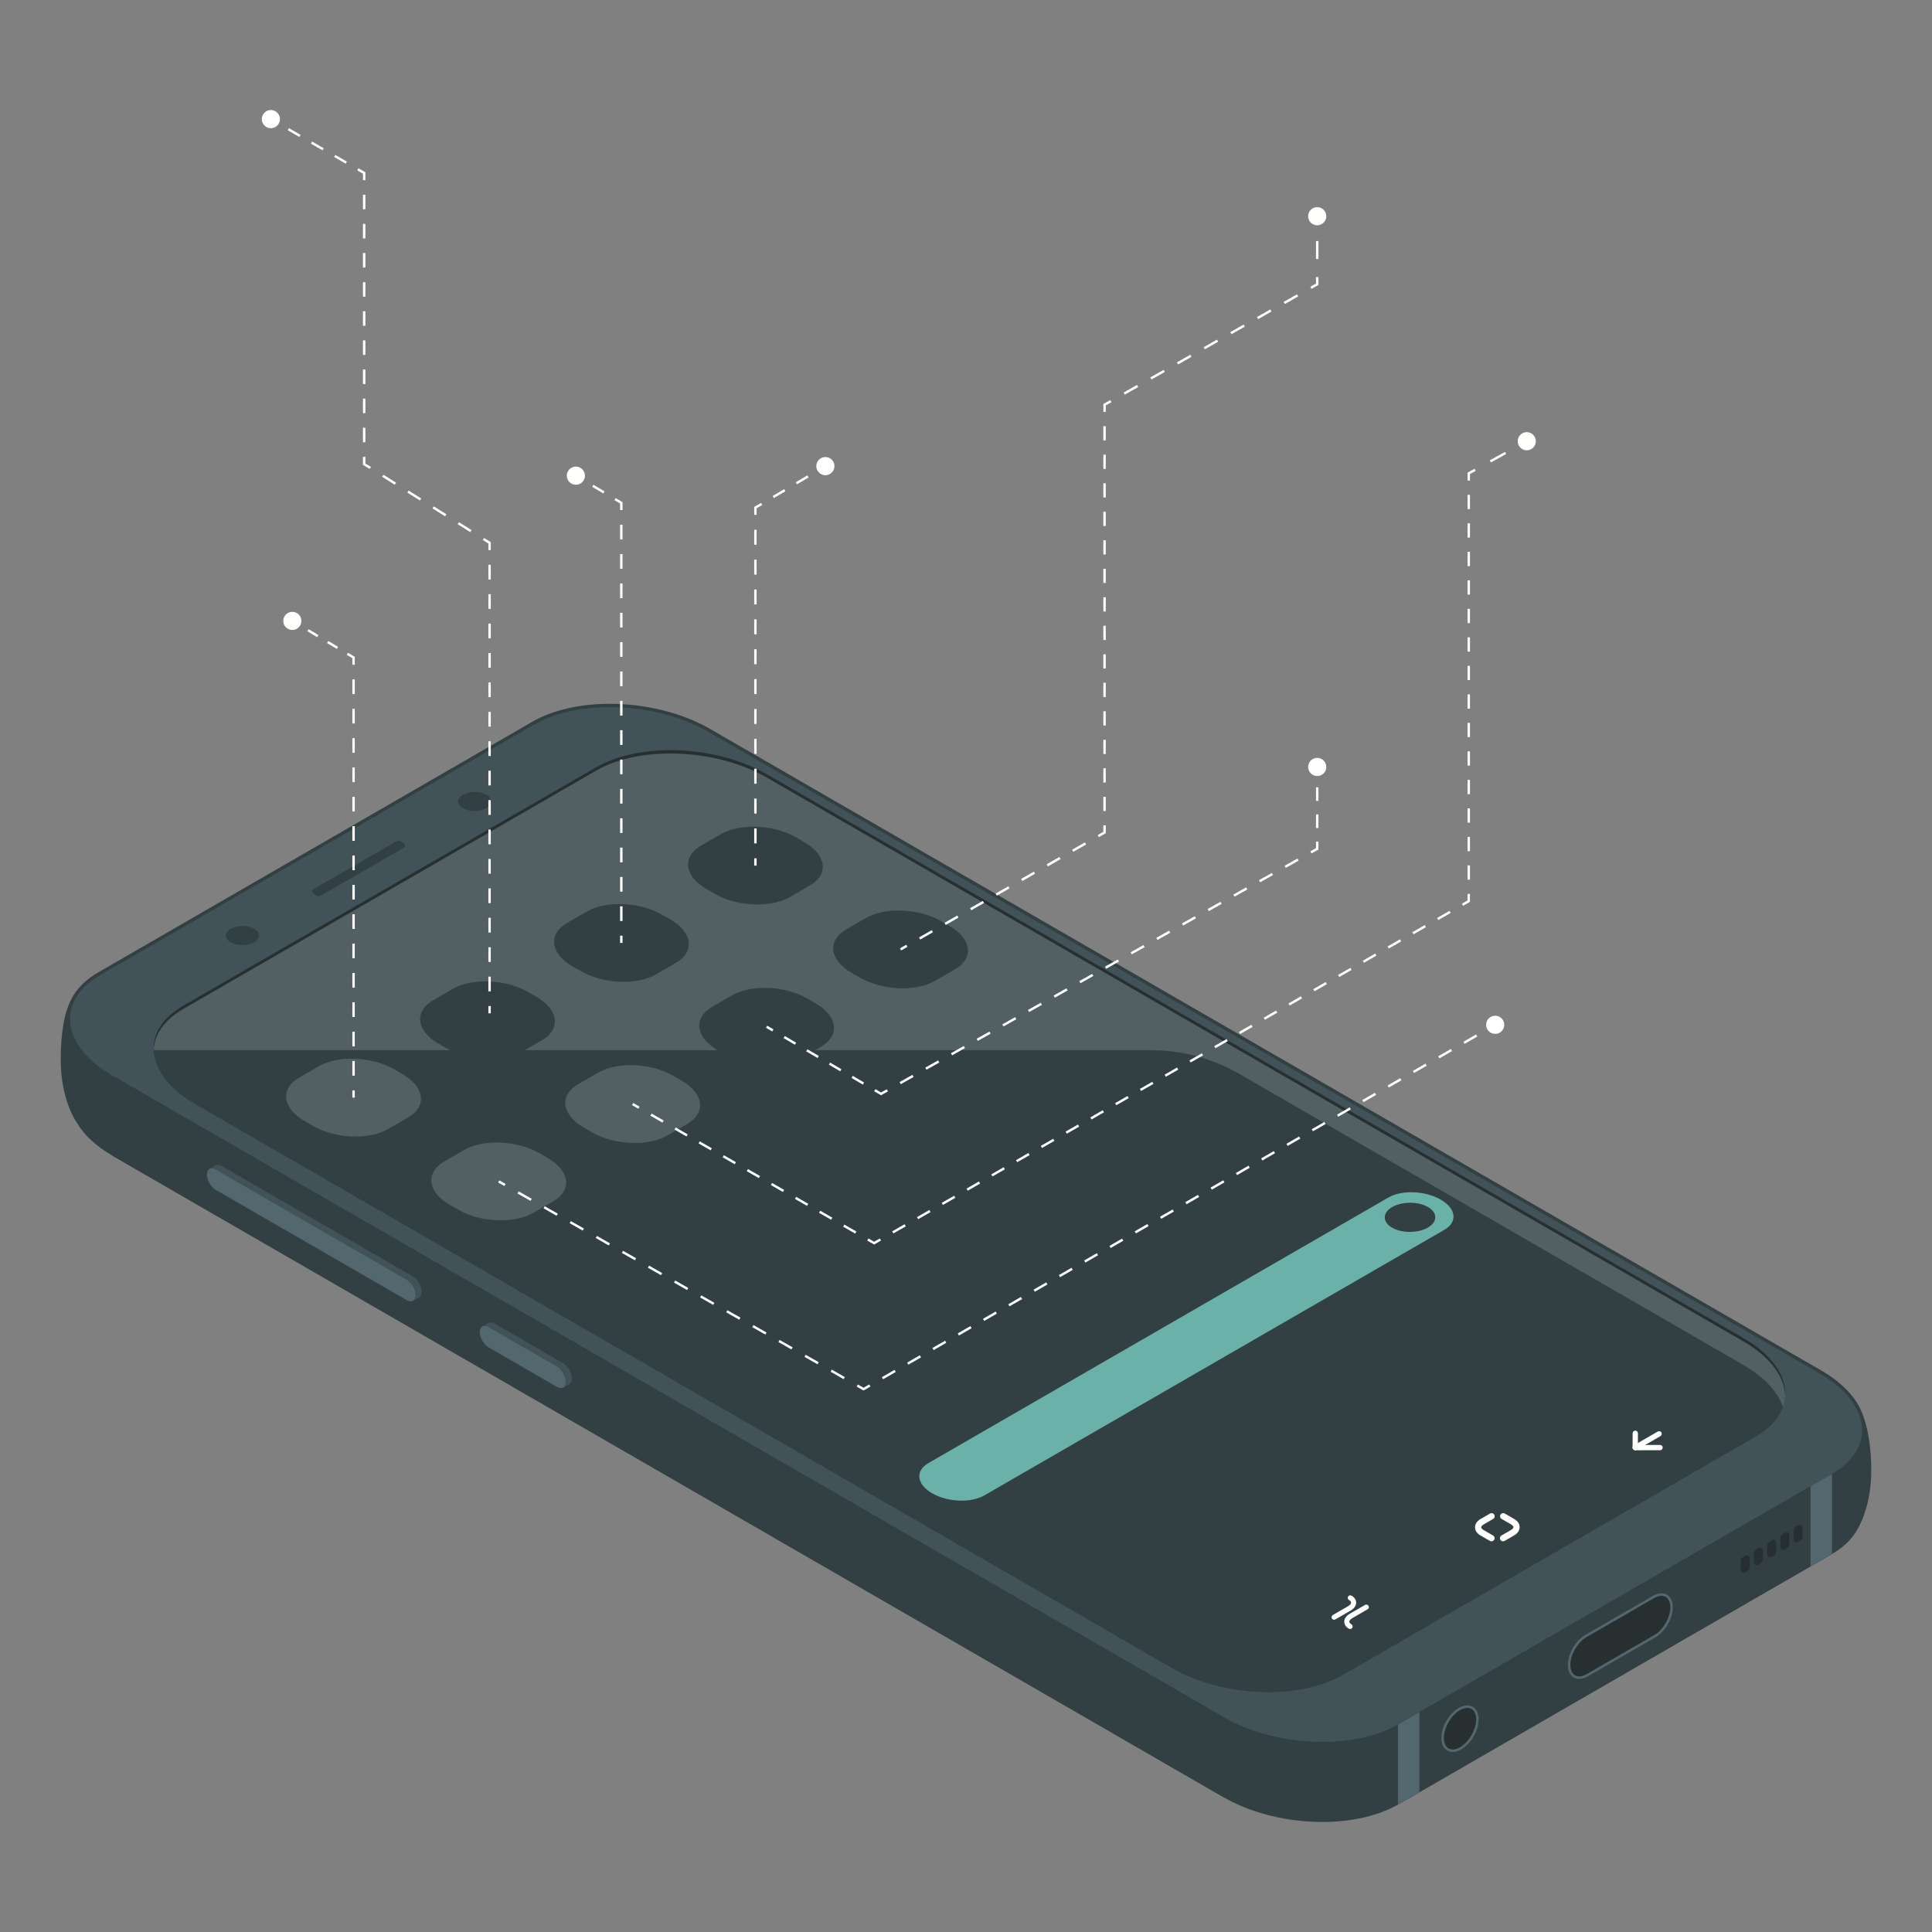 <?xml version="1.0" encoding="UTF-8"?>
<!DOCTYPE svg PUBLIC "-//W3C//DTD SVG 1.1//EN" "http://www.w3.org/Graphics/SVG/1.1/DTD/svg11.dtd">
<svg version="1.1" xmlns="http://www.w3.org/2000/svg" xmlns:xlink="http://www.w3.org/1999/xlink" x="0" y="0" width="400" height="400" viewBox="0, 0, 400, 400">
  <rect x="0" y="0" width="400" height="400" fill="#808080" stroke="none"/>
  <defs>
    <clipPath id="Clip_1">
      <path d="M361.736,277.494 L361.735,277.493 C361.735,277.494 361.735,277.494 361.736,277.494 M361.697,277.47 C361.696,277.469 361.696,277.469 361.696,277.469 C361.696,277.469 361.696,277.469 361.697,277.47 M361.619,277.422 C361.617,277.421 361.615,277.42 361.614,277.418 C361.616,277.42 361.617,277.421 361.619,277.422 M361.581,277.399 C361.579,277.397 361.577,277.396 361.575,277.395 C361.577,277.396 361.579,277.398 361.581,277.399 M361.538,277.372 C361.537,277.372 361.535,277.371 361.534,277.37 C361.535,277.371 361.537,277.372 361.538,277.372 M361.502,277.35 C361.499,277.348 361.495,277.346 361.492,277.344 C361.495,277.346 361.498,277.348 361.502,277.35 M361.463,277.327 C361.461,277.326 361.457,277.323 361.455,277.322 C361.458,277.324 361.46,277.325 361.463,277.327 M361.419,277.301 C361.416,277.298 361.413,277.297 361.409,277.295 C361.413,277.297 361.416,277.299 361.419,277.301 M361.383,277.279 C361.379,277.276 361.375,277.274 361.371,277.271 C361.375,277.274 361.379,277.276 361.383,277.279 M361.343,277.255 C361.34,277.253 361.337,277.251 361.334,277.25 C361.337,277.252 361.34,277.253 361.343,277.255 M361.299,277.229 C361.295,277.226 361.292,277.224 361.288,277.222 C361.291,277.224 361.295,277.227 361.299,277.229 M361.263,277.207 C361.258,277.204 361.253,277.202 361.249,277.199 C361.254,277.202 361.258,277.204 361.263,277.207 M361.223,277.183 C361.219,277.181 361.216,277.18 361.212,277.177 C361.216,277.179 361.219,277.181 361.223,277.183 M361.178,277.157 C361.173,277.154 361.169,277.152 361.165,277.149 C361.169,277.152 361.174,277.154 361.178,277.157 M361.141,277.135 C361.136,277.133 361.132,277.13 361.127,277.127 C361.132,277.13 361.136,277.133 361.141,277.135 M361.099,277.111 C361.096,277.109 361.093,277.107 361.089,277.105 C361.093,277.107 361.096,277.109 361.099,277.111 M361.055,277.085 C361.051,277.083 361.047,277.081 361.044,277.078 C361.047,277.081 361.051,277.083 361.055,277.085 M361.016,277.063 C361.013,277.06 361.01,277.059 361.006,277.056 C361.009,277.058 361.013,277.061 361.016,277.063 M34.983,210.361 C34.983,210.361 34.984,210.36 34.985,210.359 C34.984,210.36 34.984,210.361 34.983,210.361 M35.001,210.344 C35.002,210.344 35.002,210.343 35.003,210.343 C35.002,210.343 35.002,210.344 35.001,210.344 M35.019,210.328 C35.02,210.327 35.02,210.326 35.021,210.326 C35.02,210.326 35.02,210.327 35.019,210.328 M35.037,210.311 C35.038,210.31 35.038,210.31 35.039,210.309 C35.038,210.31 35.038,210.31 35.037,210.311 M35.056,210.294 C35.056,210.293 35.056,210.293 35.057,210.293 L35.056,210.294 M35.238,210.129 C35.238,210.128 35.239,210.127 35.24,210.127 C35.239,210.127 35.238,210.128 35.238,210.129 M35.255,210.113 C35.257,210.112 35.258,210.111 35.259,210.11 C35.258,210.111 35.257,210.112 35.255,210.113 M35.273,210.097 C35.275,210.096 35.277,210.094 35.279,210.093 C35.277,210.094 35.275,210.096 35.273,210.097 M35.293,210.08 C35.294,210.079 35.296,210.077 35.298,210.076 C35.296,210.077 35.294,210.079 35.293,210.08 M35.311,210.064 C35.313,210.062 35.315,210.06 35.317,210.058 C35.315,210.06 35.313,210.062 35.311,210.064 M35.33,210.047 C35.332,210.045 35.335,210.043 35.337,210.042 C35.335,210.043 35.332,210.045 35.33,210.047 M35.349,210.031 C35.352,210.029 35.354,210.027 35.356,210.025 C35.354,210.027 35.352,210.029 35.349,210.031 M35.369,210.013 C35.371,210.012 35.373,210.01 35.375,210.008 C35.374,210.01 35.371,210.012 35.369,210.013 M35.388,209.997 C35.391,209.995 35.392,209.993 35.395,209.991 C35.393,209.993 35.39,209.995 35.388,209.997 M35.408,209.98 C35.41,209.979 35.411,209.977 35.413,209.976 C35.411,209.977 35.41,209.978 35.408,209.98 M35.428,209.963 C35.428,209.962 35.429,209.962 35.43,209.961 C35.429,209.962 35.428,209.962 35.428,209.963 M35.482,209.917 C35.483,209.916 35.484,209.915 35.486,209.914 C35.484,209.915 35.483,209.916 35.482,209.917 M35.498,209.903 C35.501,209.901 35.503,209.899 35.505,209.897 C35.503,209.899 35.501,209.901 35.498,209.903 M35.518,209.887 C35.52,209.884 35.523,209.882 35.525,209.88 C35.523,209.882 35.52,209.884 35.518,209.887 M35.536,209.871 C35.539,209.868 35.543,209.865 35.546,209.863 C35.543,209.865 35.539,209.868 35.536,209.871 M35.555,209.855 C35.559,209.852 35.562,209.849 35.566,209.846 C35.562,209.849 35.559,209.852 35.555,209.855 M35.576,209.838 C35.579,209.835 35.583,209.832 35.586,209.829 C35.583,209.832 35.58,209.835 35.576,209.838 M35.596,209.821 C35.6,209.818 35.603,209.815 35.606,209.812 C35.603,209.815 35.599,209.818 35.596,209.821 M35.616,209.805 C35.62,209.801 35.624,209.798 35.628,209.795 C35.623,209.798 35.62,209.801 35.616,209.805 M35.636,209.788 C35.64,209.785 35.644,209.781 35.648,209.778 C35.644,209.782 35.64,209.785 35.636,209.788 M35.657,209.771 C35.661,209.768 35.664,209.765 35.668,209.762 C35.665,209.764 35.66,209.768 35.657,209.771 M35.677,209.754 C35.681,209.751 35.685,209.748 35.688,209.745 C35.684,209.748 35.681,209.751 35.677,209.754 M35.698,209.737 C35.702,209.734 35.706,209.731 35.71,209.727 C35.706,209.731 35.701,209.734 35.698,209.737 M35.718,209.721 C35.722,209.718 35.725,209.715 35.729,209.712 C35.725,209.715 35.722,209.718 35.718,209.721 M35.739,209.704 C35.742,209.702 35.745,209.699 35.747,209.697 C35.745,209.699 35.742,209.702 35.739,209.704 M35.789,209.663 C35.793,209.66 35.797,209.657 35.801,209.654 C35.797,209.657 35.793,209.661 35.789,209.663 M35.808,209.648 C35.813,209.645 35.817,209.641 35.821,209.638 C35.817,209.641 35.813,209.645 35.808,209.648 M35.831,209.63 C35.835,209.627 35.838,209.624 35.842,209.621 C35.838,209.624 35.835,209.627 35.831,209.63 M35.852,209.614 C35.856,209.61 35.86,209.607 35.864,209.604 C35.859,209.607 35.856,209.61 35.852,209.614 M35.872,209.598 C35.876,209.594 35.881,209.591 35.885,209.587 C35.88,209.591 35.876,209.594 35.872,209.598 M35.892,209.581 C35.897,209.578 35.901,209.574 35.906,209.571 C35.901,209.574 35.897,209.578 35.892,209.581 M35.915,209.564 C35.919,209.561 35.923,209.558 35.927,209.554 C35.923,209.558 35.919,209.561 35.915,209.564 M35.935,209.548 C35.94,209.544 35.944,209.541 35.949,209.537 C35.944,209.541 35.94,209.544 35.935,209.548 M35.956,209.531 C35.961,209.527 35.966,209.524 35.971,209.52 C35.966,209.524 35.961,209.527 35.956,209.531 M35.977,209.515 C35.982,209.511 35.987,209.507 35.992,209.503 C35.987,209.508 35.982,209.511 35.977,209.515 M35.999,209.498 C36.004,209.494 36.009,209.49 36.014,209.487 C36.009,209.491 36.004,209.494 35.999,209.498 M36.02,209.482 C36.025,209.478 36.031,209.474 36.036,209.47 C36.031,209.474 36.025,209.478 36.02,209.482 M36.042,209.465 C36.048,209.46 36.055,209.455 36.061,209.451 C36.055,209.455 36.048,209.46 36.042,209.465 M36.063,209.449 C36.069,209.444 36.076,209.439 36.083,209.434 C36.076,209.439 36.069,209.444 36.063,209.449 M36.085,209.432 C36.1,209.421 36.114,209.41 36.129,209.399 C36.114,209.41 36.1,209.421 36.085,209.432 M36.131,209.397 C36.138,209.392 36.145,209.387 36.151,209.382 C36.144,209.387 36.138,209.392 36.131,209.397 M36.153,209.381 C36.159,209.376 36.166,209.371 36.173,209.366 C36.166,209.371 36.159,209.376 36.153,209.381 M36.178,209.362 C36.184,209.358 36.189,209.354 36.195,209.349 C36.189,209.354 36.184,209.358 36.178,209.362 M36.2,209.345 C36.206,209.341 36.211,209.337 36.216,209.333 C36.211,209.337 36.206,209.341 36.2,209.345 M36.223,209.328 C36.229,209.324 36.233,209.321 36.239,209.317 C36.234,209.321 36.228,209.324 36.223,209.328 M36.245,209.312 C36.25,209.308 36.255,209.304 36.26,209.301 C36.256,209.304 36.25,209.308 36.245,209.312 M36.268,209.295 C36.273,209.291 36.278,209.287 36.284,209.283 C36.278,209.288 36.273,209.291 36.268,209.295 M36.289,209.28 C36.295,209.275 36.3,209.271 36.307,209.267 C36.301,209.271 36.295,209.275 36.289,209.28 M36.311,209.263 C36.318,209.259 36.324,209.254 36.331,209.249 C36.324,209.254 36.318,209.258 36.311,209.263 M36.333,209.247 C36.34,209.242 36.346,209.237 36.353,209.233 C36.346,209.237 36.34,209.242 36.333,209.247 M36.356,209.231 C36.363,209.225 36.37,209.22 36.377,209.215 C36.37,209.22 36.363,209.225 36.356,209.231 M36.378,209.214 C36.416,209.187 36.454,209.159 36.493,209.132 C36.454,209.16 36.416,209.187 36.378,209.214 M36.496,209.13 C36.503,209.125 36.509,209.12 36.516,209.116 C36.509,209.12 36.502,209.125 36.496,209.13 M36.519,209.114 C36.525,209.109 36.532,209.104 36.538,209.1 C36.531,209.105 36.525,209.109 36.519,209.114 M36.544,209.096 C36.549,209.092 36.555,209.088 36.561,209.084 C36.555,209.088 36.549,209.092 36.544,209.096 M36.568,209.079 C36.573,209.076 36.578,209.072 36.583,209.068 C36.578,209.072 36.573,209.075 36.568,209.079 M36.591,209.063 C36.596,209.059 36.602,209.055 36.607,209.051 C36.602,209.055 36.596,209.059 36.591,209.063 M36.613,209.047 C36.619,209.043 36.624,209.039 36.63,209.035 C36.624,209.039 36.619,209.043 36.613,209.047 M36.636,209.031 C36.642,209.027 36.648,209.023 36.654,209.018 C36.649,209.022 36.642,209.027 36.636,209.031 M36.659,209.015 C36.665,209.011 36.672,209.006 36.678,209.002 C36.672,209.006 36.665,209.011 36.659,209.015 M36.682,208.999 C36.689,208.994 36.696,208.989 36.704,208.984 C36.697,208.989 36.689,208.995 36.682,208.999 M36.705,208.984 C36.712,208.979 36.719,208.974 36.726,208.969 C36.719,208.974 36.712,208.979 36.705,208.984 M36.729,208.967 C36.76,208.945 36.792,208.924 36.824,208.903 C36.792,208.924 36.761,208.945 36.729,208.967 M36.826,208.901 C36.833,208.896 36.841,208.891 36.848,208.886 C36.841,208.891 36.833,208.896 36.826,208.901 M36.85,208.884 C36.857,208.88 36.864,208.876 36.871,208.871 C36.864,208.875 36.857,208.88 36.85,208.884 M36.876,208.867 C36.882,208.863 36.889,208.859 36.895,208.855 C36.889,208.859 36.882,208.863 36.876,208.867 M36.899,208.852 C36.906,208.848 36.912,208.843 36.918,208.839 C36.912,208.843 36.905,208.848 36.899,208.852 M36.925,208.835 C36.93,208.831 36.936,208.827 36.942,208.823 C36.936,208.827 36.93,208.831 36.925,208.835 M36.949,208.819 C36.954,208.815 36.96,208.811 36.965,208.808 C36.96,208.811 36.954,208.815 36.949,208.819 M36.972,208.803 C36.979,208.799 36.985,208.795 36.991,208.791 C36.985,208.795 36.979,208.799 36.972,208.803 M36.996,208.788 C37.002,208.784 37.008,208.78 37.014,208.775 C37.008,208.78 37.002,208.783 36.996,208.788 M37.02,208.772 C37.026,208.768 37.032,208.764 37.038,208.76 C37.032,208.764 37.026,208.768 37.02,208.772 M37.044,208.756 C37.051,208.752 37.057,208.747 37.064,208.743 C37.057,208.748 37.051,208.751 37.044,208.756 M37.068,208.74 C37.076,208.735 37.084,208.73 37.091,208.725 C37.084,208.73 37.076,208.735 37.068,208.74 M37.092,208.725 C37.117,208.709 37.141,208.693 37.166,208.677 C37.141,208.693 37.117,208.709 37.092,208.725 M37.167,208.677 C37.175,208.671 37.183,208.666 37.191,208.661 C37.182,208.666 37.175,208.671 37.167,208.677 M37.192,208.66 C37.2,208.655 37.207,208.651 37.215,208.646 C37.208,208.65 37.199,208.656 37.192,208.66 M37.22,208.642 C37.226,208.638 37.233,208.634 37.239,208.63 C37.233,208.634 37.226,208.638 37.22,208.642 M37.246,208.626 C37.251,208.623 37.258,208.618 37.264,208.615 C37.257,208.619 37.252,208.622 37.246,208.626 M37.27,208.611 C37.276,208.607 37.283,208.603 37.289,208.599 C37.282,208.603 37.276,208.607 37.27,208.611 M37.294,208.595 C37.3,208.592 37.307,208.587 37.313,208.584 C37.307,208.588 37.3,208.591 37.294,208.595 M37.32,208.579 C37.326,208.576 37.331,208.572 37.337,208.568 C37.332,208.572 37.325,208.576 37.32,208.579 M37.345,208.564 C37.351,208.56 37.357,208.556 37.362,208.553 C37.356,208.556 37.351,208.56 37.345,208.564 M37.37,208.548 C37.376,208.544 37.382,208.541 37.388,208.537 C37.382,208.541 37.376,208.544 37.37,208.548 M37.394,208.533 C37.4,208.529 37.406,208.525 37.412,208.522 C37.406,208.526 37.4,208.529 37.394,208.533 M37.42,208.517 C37.426,208.513 37.432,208.509 37.439,208.505 C37.432,208.51 37.427,208.513 37.42,208.517 M37.444,208.502 C37.451,208.498 37.458,208.493 37.465,208.489 C37.458,208.493 37.451,208.498 37.444,208.502 M37.469,208.487 C37.503,208.466 37.536,208.446 37.57,208.425 C37.536,208.446 37.502,208.466 37.469,208.487 M37.576,208.421 C37.583,208.418 37.589,208.414 37.595,208.41 C37.589,208.414 37.583,208.417 37.576,208.421 M37.603,208.405 C37.608,208.402 37.614,208.399 37.62,208.395 C37.614,208.398 37.608,208.402 37.603,208.405 M37.63,208.389 C37.635,208.386 37.64,208.383 37.645,208.38 C37.64,208.383 37.635,208.386 37.63,208.389 M37.655,208.374 C37.66,208.371 37.665,208.368 37.671,208.365 C37.665,208.368 37.66,208.371 37.655,208.374 M37.68,208.359 C37.685,208.356 37.691,208.353 37.696,208.349 C37.691,208.353 37.686,208.356 37.68,208.359 M37.706,208.344 C37.711,208.341 37.716,208.338 37.721,208.335 C37.716,208.338 37.71,208.341 37.706,208.344 M37.732,208.328 C37.737,208.325 37.742,208.322 37.747,208.319 C37.742,208.322 37.737,208.325 37.732,208.328 M37.757,208.313 C37.762,208.31 37.767,208.308 37.772,208.305 C37.767,208.308 37.762,208.31 37.757,208.313 M37.783,208.298 C37.788,208.295 37.793,208.292 37.798,208.289 C37.793,208.292 37.788,208.295 37.783,208.298 M37.808,208.283 C37.813,208.28 37.818,208.278 37.822,208.275 C37.818,208.278 37.813,208.281 37.808,208.283 M37.834,208.268 C37.839,208.265 37.844,208.262 37.85,208.259 C37.845,208.262 37.839,208.265 37.834,208.268 M37.859,208.253 C37.865,208.25 37.872,208.246 37.878,208.243 C37.872,208.246 37.865,208.25 37.859,208.253 M37.885,208.238 C37.894,208.234 37.902,208.228 37.911,208.224 C37.902,208.229 37.894,208.233 37.885,208.238 M158.698,160.254 C158.664,160.235 158.629,160.215 158.595,160.195 C158.629,160.215 158.664,160.235 158.698,160.254 M123.501,158.808 C127.597,156.459 133.065,155.308 138.791,155.307 C133.065,155.308 127.596,156.459 123.501,158.808 M138.8,155.307 C138.798,155.307 138.797,155.307 138.795,155.307 C138.797,155.307 138.798,155.307 138.8,155.307"/>
    </clipPath>
  </defs>
  <g id="Layer_1">
    <path d="M379.289,305.153 L289.436,357.029 C280.192,362.366 264.046,361.697 253.371,355.534 L23.323,222.716 C12.649,216.553 11.49,207.231 20.734,201.894 L110.587,150.017 C119.831,144.68 135.978,145.35 146.652,151.512 L376.7,284.331 C387.374,290.493 388.533,299.816 379.289,305.153" fill="#415358"/>
    <path d="M385.181,291.74 C383.772,288.786 380.978,285.996 377.048,283.727 L147,150.909 C141.285,147.61 133.723,145.718 126.251,145.718 C120.053,145.718 114.367,147.031 110.239,149.414 L20.386,201.291 C17.775,202.798 15.889,204.674 14.819,206.769 L14.801,206.804 C13.311,209.613 12.573,213.802 12.573,219.438 C12.573,227.942 15.917,232.45 15.917,232.45 L15.918,232.45 C17.339,234.906 19.813,237.275 23.323,239.302 L253.371,372.12 C264.046,378.282 280.192,378.952 289.436,373.615 L379.289,321.738 C381.456,320.487 383.044,319.015 384.079,317.418 L384.083,317.42 C384.083,317.42 387.427,312.912 387.427,304.407 C387.427,295.903 385.181,291.74 385.181,291.74" fill="#334043"/>
    <path d="M379.289,305.153 L289.436,357.029 C280.192,362.366 264.046,361.697 253.371,355.534 L23.323,222.716 C12.649,216.553 11.49,207.231 20.734,201.894 L110.587,150.017 C119.831,144.68 135.978,145.35 146.652,151.512 L376.7,284.331 C387.374,290.493 388.533,299.816 379.289,305.153" fill="#415358"/>
    <path d="M289.436,373.615 L289.436,357.029 L379.289,305.153 L379.289,321.738 L289.436,373.615" fill="#334043"/>
    <path d="M379.289,321.738 L374.849,324.302 L374.849,307.716 L379.289,305.153 L379.289,321.738" fill="#52676E"/>
    <path d="M293.877,371.051 L289.436,373.615 L289.436,357.029 L293.877,354.466 L293.877,371.051" fill="#52676E"/>
    <path d="M300.775,362.467 C299.498,362.467 298.673,361.436 298.673,359.842 C298.673,357.64 300.233,354.949 302.15,353.844 C302.718,353.515 303.266,353.348 303.781,353.348 C305.058,353.348 305.884,354.38 305.884,355.974 C305.884,358.175 304.323,360.865 302.406,361.972 C301.839,362.301 301.29,362.467 300.775,362.467" fill="#272F31"/>
    <path d="M303.781,353.092 C303.221,353.092 302.629,353.27 302.022,353.621 C300,354.788 298.416,357.52 298.416,359.841 C298.416,361.592 299.342,362.724 300.775,362.724 C301.335,362.724 301.927,362.546 302.535,362.195 C304.556,361.028 306.14,358.295 306.14,355.974 C306.14,354.223 305.214,353.092 303.781,353.092 z M303.781,353.605 C304.876,353.605 305.627,354.472 305.627,355.974 C305.627,358.097 304.128,360.683 302.278,361.751 C301.738,362.063 301.227,362.211 300.775,362.211 C299.68,362.211 298.929,361.343 298.929,359.841 C298.929,357.719 300.429,355.133 302.278,354.065 C302.819,353.753 303.329,353.605 303.781,353.605" fill="#52676E"/>
    <path d="M326.971,347.344 C325.693,347.344 324.867,346.312 324.867,344.718 C324.867,342.517 326.428,339.827 328.346,338.72 L342.349,330.635 C342.918,330.305 343.467,330.139 343.981,330.139 C345.259,330.139 346.084,331.171 346.084,332.765 C346.084,334.966 344.523,337.656 342.605,338.763 L328.601,346.848 C328.034,347.177 327.485,347.344 326.971,347.344" fill="#272F31"/>
    <path d="M343.981,329.883 C343.421,329.883 342.829,330.061 342.221,330.412 L328.217,338.497 C326.195,339.664 324.611,342.397 324.611,344.718 C324.611,346.469 325.537,347.6 326.97,347.6 C327.53,347.6 328.122,347.422 328.73,347.071 L342.734,338.986 C344.756,337.818 346.34,335.086 346.34,332.765 C346.34,331.014 345.414,329.883 343.981,329.883 z M343.981,330.396 C345.075,330.396 345.827,331.263 345.827,332.765 C345.827,334.888 344.327,337.474 342.478,338.542 L328.473,346.627 C327.932,346.939 327.422,347.087 326.97,347.087 C325.875,347.087 325.124,346.22 325.124,344.718 C325.124,342.595 326.624,340.009 328.473,338.941 L342.478,330.856 C343.018,330.544 343.529,330.396 343.981,330.396" fill="#52676E"/>
    <path d="M361.797,325.251 L361.265,325.558 C360.785,325.836 360.396,325.541 360.396,324.901 L360.396,323.187 C360.396,322.853 360.574,322.544 360.863,322.377 L361.395,322.07 C361.875,321.793 362.264,322.087 362.264,322.728 L362.264,324.442 C362.264,324.776 362.086,325.084 361.797,325.251" fill="#272F31"/>
    <path d="M364.531,323.673 L363.999,323.98 C363.519,324.257 363.129,323.963 363.129,323.323 L363.129,321.608 C363.129,321.274 363.308,320.966 363.597,320.799 L364.129,320.492 C364.609,320.215 364.998,320.509 364.998,321.149 L364.998,322.864 C364.998,323.197 364.82,323.506 364.531,323.673" fill="#272F31"/>
    <path d="M367.265,322.094 L366.733,322.402 C366.253,322.679 365.863,322.385 365.863,321.744 L365.863,320.03 C365.863,319.696 366.041,319.387 366.331,319.221 L366.863,318.913 C367.343,318.636 367.732,318.93 367.732,319.571 L367.732,321.285 C367.732,321.619 367.554,321.928 367.265,322.094" fill="#272F31"/>
    <path d="M369.999,320.516 L369.467,320.823 C368.986,321.1 368.597,320.806 368.597,320.166 L368.597,318.451 C368.597,318.118 368.775,317.809 369.064,317.642 L369.596,317.335 C370.077,317.058 370.466,317.352 370.466,317.992 L370.466,319.707 C370.466,320.041 370.288,320.349 369.999,320.516" fill="#272F31"/>
    <path d="M372.733,318.938 L372.201,319.245 C371.72,319.522 371.331,319.228 371.331,318.587 L371.331,316.873 C371.331,316.539 371.509,316.231 371.798,316.064 L372.33,315.757 C372.81,315.479 373.2,315.774 373.2,316.414 L373.2,318.128 C373.2,318.462 373.022,318.771 372.733,318.938" fill="#272F31"/>
    <path d="M83.377,174.45 C83.95,174.781 84.012,175.282 83.516,175.568 L66.476,185.407 C66.177,185.579 65.809,185.579 65.51,185.407 L65.099,185.169 C64.525,184.838 64.463,184.338 64.96,184.051 L82,174.213 C82.299,174.04 82.667,174.04 82.966,174.213 L83.377,174.45" fill="#334043"/>
    <path d="M100.704,164.529 C102.038,165.3 102.031,166.552 100.689,167.327 C99.346,168.102 97.177,168.106 95.843,167.336 C94.509,166.566 94.516,165.313 95.858,164.538 C97.201,163.763 99.37,163.759 100.704,164.529" fill="#334043"/>
    <path d="M47.772,195.09 C49.105,195.86 51.275,195.856 52.617,195.081 C53.959,194.306 53.966,193.054 52.632,192.284 C51.298,191.514 49.129,191.517 47.787,192.292 C46.445,193.067 46.438,194.32 47.772,195.09" fill="#334043"/>
    <path d="M363.505,297.431 L277.964,346.818 C268.909,352.046 253.092,351.39 242.637,345.354 L40.447,228.62 C29.992,222.583 28.856,213.451 37.911,208.224 L123.452,158.836 C132.507,153.609 148.323,154.264 158.779,160.301 L360.969,277.035 C371.424,283.072 372.56,292.203 363.505,297.431" fill="#334043"/>
    <path d="M310.898,314.48 L312.845,315.604 C313.051,315.723 313.18,315.847 313.249,315.947 C313.319,316.049 313.335,316.119 313.336,316.182 C313.335,316.246 313.319,316.318 313.247,316.422 C313.175,316.525 313.043,316.652 312.832,316.774 L310.873,317.905 C310.564,318.083 310.458,318.478 310.637,318.787 C310.815,319.096 311.21,319.202 311.519,319.023 L313.478,317.892 C313.818,317.695 314.099,317.455 314.303,317.166 C314.507,316.878 314.629,316.535 314.628,316.182 C314.629,315.833 314.509,315.491 314.307,315.206 C314.105,314.919 313.827,314.68 313.49,314.486 L311.543,313.362 C311.235,313.183 310.84,313.289 310.661,313.598 C310.483,313.907 310.589,314.302 310.898,314.48" fill="#FFFFFE"/>
    <path d="M309.115,317.909 L307.168,316.785 C306.961,316.666 306.832,316.542 306.763,316.442 C306.693,316.34 306.677,316.27 306.676,316.207 C306.677,316.143 306.693,316.071 306.765,315.967 C306.837,315.864 306.969,315.737 307.18,315.616 L309.139,314.485 C309.448,314.306 309.554,313.911 309.376,313.602 C309.197,313.294 308.802,313.188 308.494,313.366 L306.534,314.497 C306.194,314.694 305.913,314.934 305.709,315.223 C305.505,315.511 305.384,315.855 305.385,316.207 C305.384,316.556 305.504,316.898 305.705,317.183 C305.907,317.471 306.185,317.709 306.522,317.904 L308.469,319.027 C308.778,319.206 309.173,319.1 309.351,318.791 C309.529,318.482 309.424,318.087 309.115,317.909" fill="#FFFFFE"/>
    <path d="M343.696,299.158 L339.106,299.166 L339.119,296.75 C339.121,296.447 338.877,296.2 338.574,296.198 C338.271,296.197 338.024,296.441 338.022,296.744 L338.006,299.713 C338.005,299.859 338.063,299.999 338.166,300.103 C338.269,300.207 338.409,300.264 338.556,300.264 L343.698,300.255 C344.001,300.254 344.246,300.008 344.245,299.705 C344.245,299.402 343.999,299.157 343.696,299.158" fill="#FFFFFE"/>
    <path d="M338.829,300.191 L343.777,297.334 C344.04,297.182 344.13,296.847 343.978,296.584 C343.827,296.322 343.491,296.232 343.229,296.383 L338.28,299.24 C338.018,299.392 337.928,299.727 338.08,299.99 C338.231,300.252 338.567,300.342 338.829,300.191" fill="#FFFFFE"/>
    <path d="M276.468,335.281 L279.633,333.454 C279.976,333.256 280.255,333.019 280.456,332.742 C280.656,332.467 280.778,332.143 280.777,331.808 C280.779,331.208 280.392,330.683 279.823,330.362 C279.573,330.218 279.253,330.304 279.108,330.554 C278.964,330.804 279.05,331.124 279.3,331.269 C279.659,331.484 279.729,331.67 279.73,331.808 C279.73,331.892 279.703,331.996 279.608,332.128 C279.514,332.258 279.352,332.408 279.11,332.548 L275.945,334.375 C275.695,334.519 275.609,334.839 275.753,335.09 C275.898,335.34 276.218,335.426 276.468,335.281" fill="#FFFFFE"/>
    <path d="M282.623,332.281 L279.458,334.108 C279.115,334.307 278.836,334.543 278.635,334.82 C278.435,335.095 278.313,335.419 278.314,335.755 C278.312,336.354 278.699,336.879 279.268,337.2 C279.518,337.344 279.838,337.259 279.983,337.008 C280.127,336.758 280.042,336.438 279.791,336.293 C279.432,336.078 279.362,335.892 279.361,335.755 C279.361,335.67 279.388,335.566 279.483,335.434 C279.577,335.304 279.74,335.154 279.981,335.015 L283.146,333.187 C283.396,333.043 283.482,332.723 283.338,332.472 C283.193,332.222 282.873,332.136 282.623,332.281" fill="#FFFFFE"/>
    <path d="M299.061,254.606 L203.789,309.611 C201.019,311.211 196.18,311.01 192.982,309.163 C189.783,307.317 189.436,304.523 192.206,302.924 L287.478,247.918 C290.248,246.319 295.086,246.52 298.285,248.366 C301.483,250.213 301.831,253.007 299.061,254.606" fill="#6AB2A9"/>
    <path d="M84.459,231.383 L80.367,233.745 C76.378,236.048 69.41,235.76 64.803,233.1 L63.062,232.095 C58.455,229.435 57.955,225.412 61.944,223.109 L66.036,220.746 C70.026,218.443 76.994,218.732 81.601,221.392 L83.342,222.397 C87.948,225.056 88.448,229.08 84.459,231.383" fill="#536063"/>
    <path d="M114.513,248.735 L110.421,251.097 C106.432,253.4 99.464,253.111 94.857,250.452 L93.116,249.447 C88.509,246.787 88.009,242.764 91.999,240.46 L96.09,238.098 C100.08,235.795 107.048,236.084 111.655,238.743 L113.396,239.749 C118.002,242.408 118.503,246.431 114.513,248.735" fill="#536063"/>
    <path d="M142.246,232.723 L138.154,235.086 C134.165,237.389 127.196,237.1 122.59,234.44 L120.849,233.435 C116.242,230.776 115.742,226.752 119.731,224.449 L123.823,222.087 C127.812,219.783 134.781,220.072 139.387,222.732 L141.128,223.737 C145.735,226.397 146.235,230.42 142.246,232.723" fill="#536063"/>
    <path d="M295.64,249.894 C297.677,251.07 297.666,252.982 295.617,254.165 C293.567,255.349 290.254,255.355 288.218,254.179 C286.181,253.003 286.191,251.09 288.241,249.907 C290.29,248.724 293.603,248.718 295.64,249.894" fill="#334043"/>
    <g clip-path="url(#Clip_1)">
      <path d="M34.983,155.307 L361.736,155.307 L361.736,277.494 L34.983,277.494 z" fill="#627377"/>
    </g>
    <path d="M369.134,291.316 C368.092,288.212 365.353,285.136 360.969,282.604 L256.542,222.314 C251.002,219.115 244.718,217.431 238.321,217.431 L168.732,217.431 L169.978,216.712 C173.968,214.408 173.467,210.385 168.861,207.726 L167.12,206.72 C164.6,205.266 161.374,204.52 158.315,204.52 C155.782,204.52 153.363,205.032 151.555,206.075 L147.464,208.438 C143.474,210.741 143.975,214.764 148.581,217.424 L148.594,217.431 L108.624,217.431 L112.192,215.371 C116.181,213.068 115.681,209.045 111.074,206.385 L109.333,205.38 C106.813,203.925 103.588,203.18 100.529,203.18 C97.995,203.18 95.576,203.692 93.769,204.735 L89.677,207.097 C85.688,209.401 86.188,213.424 90.794,216.083 L92.536,217.089 C92.742,217.208 92.953,217.322 93.168,217.431 L31.805,217.431 L31.805,217.423 C31.701,214.901 32.749,212.453 34.983,210.361 C34.984,210.361 34.984,210.36 34.985,210.359 C34.99,210.354 34.996,210.349 35.001,210.344 C35.002,210.344 35.002,210.343 35.003,210.343 C35.008,210.338 35.014,210.333 35.019,210.328 C35.02,210.327 35.02,210.326 35.021,210.326 C35.026,210.321 35.032,210.316 35.037,210.311 C35.038,210.31 35.038,210.31 35.039,210.309 C35.044,210.304 35.05,210.299 35.056,210.294 L35.057,210.293 C35.116,210.238 35.177,210.183 35.238,210.129 C35.238,210.128 35.239,210.127 35.24,210.127 C35.245,210.122 35.25,210.118 35.255,210.113 C35.257,210.112 35.258,210.111 35.259,210.11 C35.264,210.106 35.269,210.101 35.273,210.097 C35.275,210.096 35.277,210.094 35.279,210.093 C35.283,210.088 35.288,210.084 35.293,210.08 C35.294,210.079 35.296,210.077 35.298,210.076 C35.302,210.072 35.307,210.068 35.311,210.064 C35.313,210.062 35.315,210.06 35.317,210.058 C35.322,210.055 35.326,210.051 35.33,210.047 C35.332,210.045 35.335,210.043 35.337,210.042 C35.341,210.038 35.345,210.034 35.349,210.031 C35.352,210.029 35.354,210.027 35.356,210.025 C35.36,210.021 35.365,210.017 35.369,210.013 C35.371,210.012 35.374,210.01 35.375,210.008 C35.379,210.005 35.384,210.001 35.388,209.997 C35.39,209.995 35.393,209.993 35.395,209.991 C35.399,209.987 35.404,209.983 35.408,209.98 C35.41,209.978 35.411,209.977 35.413,209.976 C35.418,209.972 35.422,209.968 35.428,209.963 C35.428,209.962 35.429,209.962 35.43,209.961 C35.447,209.946 35.464,209.932 35.482,209.917 C35.483,209.916 35.484,209.915 35.486,209.914 C35.49,209.91 35.494,209.907 35.498,209.903 C35.501,209.901 35.503,209.899 35.505,209.897 C35.51,209.893 35.513,209.89 35.518,209.887 C35.52,209.884 35.523,209.882 35.525,209.88 C35.529,209.877 35.532,209.874 35.536,209.871 C35.539,209.868 35.543,209.865 35.546,209.863 C35.549,209.86 35.552,209.857 35.555,209.855 C35.559,209.852 35.562,209.849 35.566,209.846 C35.569,209.843 35.573,209.84 35.576,209.838 C35.58,209.835 35.583,209.832 35.586,209.829 C35.589,209.826 35.593,209.824 35.596,209.821 C35.599,209.818 35.603,209.815 35.606,209.812 C35.609,209.81 35.613,209.807 35.616,209.805 C35.62,209.801 35.623,209.798 35.628,209.795 C35.63,209.792 35.633,209.79 35.636,209.788 C35.64,209.785 35.644,209.782 35.648,209.778 C35.651,209.776 35.654,209.773 35.657,209.771 C35.66,209.768 35.665,209.764 35.668,209.762 C35.671,209.759 35.674,209.757 35.677,209.754 C35.681,209.751 35.684,209.748 35.688,209.745 C35.692,209.742 35.694,209.74 35.698,209.737 C35.701,209.734 35.706,209.731 35.71,209.727 C35.713,209.725 35.715,209.723 35.718,209.721 C35.722,209.718 35.725,209.715 35.729,209.712 C35.733,209.709 35.736,209.706 35.739,209.704 C35.742,209.702 35.745,209.699 35.747,209.697 C35.761,209.686 35.775,209.675 35.789,209.663 C35.793,209.661 35.797,209.657 35.801,209.654 C35.803,209.652 35.805,209.65 35.808,209.648 C35.813,209.645 35.817,209.641 35.821,209.638 C35.825,209.635 35.828,209.632 35.831,209.63 C35.835,209.627 35.838,209.624 35.842,209.621 C35.845,209.619 35.848,209.616 35.852,209.614 C35.856,209.61 35.859,209.607 35.864,209.604 C35.866,209.602 35.869,209.6 35.872,209.598 C35.876,209.594 35.88,209.591 35.885,209.587 C35.888,209.585 35.89,209.583 35.892,209.581 C35.897,209.578 35.901,209.574 35.906,209.571 C35.909,209.569 35.912,209.566 35.915,209.564 C35.919,209.561 35.923,209.558 35.927,209.554 C35.929,209.552 35.932,209.55 35.935,209.548 C35.94,209.544 35.944,209.541 35.949,209.537 C35.951,209.535 35.954,209.533 35.956,209.531 C35.961,209.527 35.966,209.524 35.971,209.52 C35.973,209.518 35.975,209.517 35.977,209.515 C35.982,209.511 35.987,209.508 35.992,209.503 C35.995,209.502 35.997,209.5 35.999,209.498 C36.004,209.494 36.009,209.491 36.014,209.487 C36.016,209.485 36.018,209.484 36.02,209.482 C36.025,209.478 36.031,209.474 36.036,209.47 C36.038,209.468 36.04,209.467 36.042,209.465 C36.048,209.46 36.055,209.455 36.061,209.451 C36.062,209.45 36.062,209.45 36.063,209.449 C36.069,209.444 36.076,209.439 36.083,209.434 C36.083,209.433 36.084,209.433 36.085,209.432 C36.1,209.421 36.114,209.41 36.129,209.399 C36.13,209.398 36.131,209.398 36.131,209.397 C36.138,209.392 36.144,209.387 36.151,209.382 C36.152,209.382 36.152,209.381 36.153,209.381 C36.159,209.376 36.166,209.371 36.173,209.366 C36.175,209.365 36.176,209.363 36.178,209.362 C36.184,209.358 36.189,209.354 36.195,209.349 C36.197,209.348 36.199,209.347 36.2,209.345 C36.206,209.341 36.211,209.337 36.216,209.333 C36.218,209.332 36.221,209.33 36.223,209.328 C36.228,209.324 36.234,209.321 36.239,209.317 C36.241,209.315 36.243,209.313 36.245,209.312 C36.25,209.308 36.256,209.304 36.26,209.301 C36.263,209.299 36.265,209.297 36.268,209.295 C36.273,209.291 36.278,209.288 36.284,209.283 C36.285,209.282 36.287,209.281 36.289,209.28 C36.295,209.275 36.301,209.271 36.307,209.267 C36.308,209.266 36.31,209.264 36.311,209.263 C36.318,209.258 36.324,209.254 36.331,209.249 C36.332,209.248 36.332,209.248 36.333,209.247 C36.34,209.242 36.346,209.237 36.353,209.233 C36.354,209.232 36.355,209.231 36.356,209.231 C36.363,209.225 36.37,209.22 36.377,209.215 C36.377,209.215 36.378,209.215 36.378,209.214 C36.416,209.187 36.454,209.16 36.493,209.132 C36.494,209.131 36.495,209.131 36.496,209.13 C36.502,209.125 36.509,209.12 36.516,209.116 C36.517,209.115 36.518,209.114 36.519,209.114 C36.525,209.109 36.531,209.105 36.538,209.1 C36.54,209.098 36.542,209.097 36.544,209.096 C36.549,209.092 36.555,209.088 36.561,209.084 C36.563,209.082 36.565,209.081 36.568,209.079 C36.573,209.075 36.578,209.072 36.583,209.068 C36.586,209.066 36.588,209.065 36.591,209.063 C36.596,209.059 36.602,209.055 36.607,209.051 C36.609,209.05 36.611,209.049 36.613,209.047 C36.619,209.043 36.624,209.039 36.63,209.035 C36.632,209.034 36.634,209.033 36.636,209.031 C36.642,209.027 36.649,209.022 36.654,209.018 C36.656,209.017 36.657,209.016 36.659,209.015 C36.665,209.011 36.672,209.006 36.678,209.002 C36.679,209.001 36.681,209 36.682,208.999 C36.689,208.995 36.697,208.989 36.704,208.984 C36.704,208.984 36.704,208.984 36.705,208.984 C36.712,208.979 36.719,208.974 36.726,208.969 C36.727,208.968 36.728,208.968 36.729,208.967 C36.761,208.945 36.792,208.924 36.824,208.903 C36.824,208.902 36.826,208.901 36.826,208.901 C36.833,208.896 36.841,208.891 36.848,208.886 C36.848,208.886 36.849,208.885 36.85,208.884 C36.857,208.88 36.864,208.875 36.871,208.871 C36.872,208.87 36.874,208.868 36.876,208.867 C36.882,208.863 36.889,208.859 36.895,208.855 C36.896,208.854 36.898,208.853 36.899,208.852 C36.905,208.848 36.912,208.843 36.918,208.839 C36.92,208.838 36.922,208.836 36.925,208.835 C36.93,208.831 36.936,208.827 36.942,208.823 C36.944,208.822 36.947,208.82 36.949,208.819 C36.954,208.815 36.96,208.811 36.965,208.808 C36.968,208.806 36.97,208.805 36.972,208.803 C36.979,208.799 36.985,208.795 36.991,208.791 C36.992,208.79 36.994,208.789 36.996,208.788 C37.002,208.783 37.008,208.78 37.014,208.775 C37.016,208.774 37.018,208.773 37.02,208.772 C37.026,208.768 37.032,208.764 37.038,208.76 C37.041,208.758 37.042,208.757 37.044,208.756 C37.051,208.751 37.057,208.748 37.064,208.743 C37.065,208.742 37.067,208.741 37.068,208.74 C37.076,208.735 37.084,208.73 37.091,208.725 L37.092,208.725 C37.117,208.709 37.141,208.693 37.166,208.677 L37.167,208.677 C37.175,208.671 37.182,208.666 37.191,208.661 C37.191,208.661 37.192,208.661 37.192,208.66 C37.199,208.656 37.208,208.65 37.215,208.646 C37.216,208.645 37.218,208.643 37.22,208.642 C37.226,208.638 37.233,208.634 37.239,208.63 C37.241,208.629 37.243,208.628 37.246,208.626 C37.252,208.622 37.257,208.619 37.264,208.615 C37.266,208.613 37.268,208.612 37.27,208.611 C37.276,208.607 37.282,208.603 37.289,208.599 C37.291,208.598 37.292,208.597 37.294,208.595 C37.3,208.591 37.307,208.588 37.313,208.584 C37.315,208.582 37.318,208.581 37.32,208.579 C37.325,208.576 37.332,208.572 37.337,208.568 C37.34,208.567 37.342,208.565 37.345,208.564 C37.351,208.56 37.356,208.556 37.362,208.553 C37.365,208.551 37.367,208.55 37.37,208.548 C37.376,208.544 37.382,208.541 37.388,208.537 C37.39,208.535 37.392,208.534 37.394,208.533 C37.4,208.529 37.406,208.526 37.412,208.522 C37.415,208.52 37.417,208.519 37.42,208.517 C37.427,208.513 37.432,208.51 37.439,208.505 C37.441,208.504 37.442,208.503 37.444,208.502 C37.451,208.498 37.458,208.493 37.465,208.489 C37.466,208.488 37.468,208.487 37.469,208.487 C37.502,208.466 37.536,208.446 37.57,208.425 C37.572,208.424 37.574,208.423 37.576,208.421 C37.583,208.417 37.589,208.414 37.595,208.41 C37.598,208.408 37.6,208.407 37.603,208.405 C37.608,208.402 37.614,208.398 37.62,208.395 C37.623,208.393 37.626,208.391 37.63,208.389 C37.635,208.386 37.64,208.383 37.645,208.38 C37.649,208.378 37.652,208.376 37.655,208.374 C37.66,208.371 37.665,208.368 37.671,208.365 C37.674,208.363 37.677,208.361 37.68,208.359 C37.686,208.356 37.691,208.353 37.696,208.349 C37.699,208.348 37.703,208.345 37.706,208.344 C37.71,208.341 37.716,208.338 37.721,208.335 C37.725,208.332 37.728,208.331 37.732,208.328 C37.737,208.325 37.742,208.322 37.747,208.319 C37.75,208.317 37.753,208.315 37.757,208.313 C37.762,208.31 37.767,208.308 37.772,208.305 C37.775,208.303 37.779,208.3 37.783,208.298 C37.788,208.295 37.793,208.292 37.798,208.289 C37.801,208.287 37.805,208.285 37.808,208.283 C37.813,208.281 37.818,208.278 37.822,208.275 C37.826,208.273 37.83,208.27 37.834,208.268 C37.839,208.265 37.845,208.262 37.85,208.259 C37.853,208.257 37.856,208.255 37.859,208.253 C37.865,208.25 37.872,208.246 37.878,208.243 C37.88,208.241 37.882,208.24 37.885,208.238 C37.894,208.233 37.902,208.229 37.911,208.224 L123.452,158.836 C123.468,158.827 123.485,158.817 123.501,158.808 C127.596,156.459 133.065,155.308 138.791,155.307 C138.793,155.307 138.794,155.307 138.795,155.307 C138.797,155.307 138.798,155.307 138.8,155.307 C145.666,155.308 152.905,156.964 158.595,160.195 C158.629,160.215 158.664,160.235 158.698,160.254 C158.725,160.27 158.752,160.285 158.779,160.301 L360.969,277.035 C360.981,277.042 360.993,277.049 361.006,277.056 C361.01,277.059 361.013,277.06 361.016,277.063 C361.025,277.068 361.035,277.073 361.044,277.078 C361.047,277.081 361.051,277.083 361.055,277.085 C361.067,277.092 361.078,277.098 361.089,277.105 C361.093,277.107 361.096,277.109 361.099,277.111 C361.109,277.116 361.118,277.122 361.127,277.127 C361.132,277.13 361.136,277.133 361.141,277.135 C361.149,277.14 361.157,277.145 361.165,277.149 C361.169,277.152 361.173,277.154 361.178,277.157 C361.189,277.164 361.201,277.171 361.212,277.177 C361.216,277.18 361.219,277.181 361.223,277.183 C361.232,277.189 361.24,277.194 361.249,277.199 C361.253,277.202 361.258,277.204 361.263,277.207 C361.271,277.212 361.279,277.217 361.288,277.222 C361.292,277.224 361.295,277.226 361.299,277.229 C361.311,277.236 361.322,277.242 361.334,277.25 C361.337,277.251 361.34,277.253 361.343,277.255 C361.352,277.26 361.362,277.266 361.371,277.271 C361.375,277.274 361.379,277.276 361.383,277.279 C361.392,277.284 361.401,277.289 361.409,277.295 C361.413,277.297 361.416,277.298 361.419,277.301 C361.431,277.308 361.443,277.315 361.455,277.322 C361.457,277.323 361.461,277.326 361.463,277.327 C361.473,277.333 361.482,277.339 361.492,277.344 C361.495,277.346 361.499,277.348 361.502,277.35 C361.513,277.357 361.523,277.363 361.534,277.37 C361.535,277.371 361.537,277.372 361.538,277.372 C361.55,277.38 361.563,277.387 361.575,277.395 C361.577,277.396 361.579,277.397 361.581,277.399 C361.592,277.405 361.603,277.412 361.614,277.418 C361.615,277.42 361.617,277.421 361.619,277.422 C361.645,277.438 361.67,277.453 361.696,277.469 C361.696,277.469 361.696,277.469 361.697,277.47 C361.709,277.477 361.722,277.485 361.735,277.493 L361.736,277.494 C368.218,281.509 370.759,286.754 369.134,291.316 M186.048,188.509 C183.515,188.509 181.095,189.021 179.288,190.064 L175.196,192.426 C171.207,194.73 171.707,198.753 176.314,201.412 L178.055,202.418 C180.575,203.872 183.8,204.618 186.859,204.618 C189.393,204.618 191.812,204.106 193.619,203.063 L197.711,200.7 C201.7,198.397 201.2,194.374 196.593,191.714 L194.852,190.709 C192.333,189.254 189.107,188.509 186.048,188.509 M128.261,187.169 C125.728,187.169 123.309,187.68 121.501,188.724 L117.41,191.086 C113.42,193.389 113.92,197.412 118.527,200.072 L120.268,201.077 C122.788,202.532 126.014,203.277 129.073,203.277 C131.606,203.277 134.025,202.766 135.833,201.722 L139.924,199.36 C143.914,197.057 143.413,193.034 138.807,190.374 L137.066,189.369 C134.546,187.914 131.32,187.169 128.261,187.169 M155.994,171.157 C153.46,171.157 151.041,171.669 149.234,172.712 L145.142,175.074 C141.153,177.378 141.653,181.401 146.26,184.061 L148.001,185.066 C150.52,186.521 153.746,187.266 156.805,187.266 C159.339,187.266 161.758,186.754 163.565,185.711 L167.657,183.349 C171.646,181.045 171.146,177.022 166.539,174.363 L164.798,173.357 C162.279,171.903 159.053,171.157 155.994,171.157" fill="#536063"/>
    <path d="M37.911,208.92 L123.452,159.533 C132.507,154.305 148.323,154.96 158.779,160.997 L360.968,277.731 C366.521,280.937 369.445,285.016 369.61,288.919 C369.784,284.809 366.852,280.432 360.968,277.035 L158.779,160.301 C148.323,154.264 132.507,153.609 123.452,158.836 L37.911,208.224 C33.665,210.675 31.66,213.985 31.805,217.431 C31.941,214.238 33.952,211.206 37.911,208.92" fill="#272F31"/>
    <path d="M253.371,355.534 L253.371,372.12 L23.323,239.302 L23.323,222.716 L253.371,355.534" fill="#334043"/>
    <path d="M99.343,275.795 C99.343,276.967 100.171,278.395 101.192,278.985 L115.312,287.137 C116.333,287.727 117.161,287.255 117.161,286.083 C117.161,284.91 116.333,283.482 115.312,282.892 L101.192,274.74 C100.171,274.151 99.343,274.623 99.343,275.795" fill="#52676E"/>
    <path d="M118.39,285.39 C118.39,284.218 117.561,282.789 116.54,282.199 L102.421,274.047 C101.908,273.752 101.445,273.723 101.11,273.916 L99.99,274.568 C100.314,274.434 100.731,274.474 101.192,274.74 L115.312,282.892 C116.333,283.482 117.161,284.91 117.161,286.083 C117.161,286.617 116.983,286.996 116.7,287.206 L117.796,286.604 L117.778,286.603 C118.151,286.43 118.39,286.013 118.39,285.39" fill="#415358"/>
    <path d="M42.84,243.173 C42.84,244.345 43.668,245.773 44.689,246.363 L84.225,269.189 C85.246,269.779 86.075,269.307 86.075,268.135 C86.075,266.962 85.246,265.534 84.225,264.944 L44.689,242.118 C43.668,241.528 42.84,242.001 42.84,243.173" fill="#52676E"/>
    <path d="M87.303,267.442 C87.303,266.27 86.475,264.841 85.453,264.251 L45.918,241.425 C45.406,241.13 44.942,241.101 44.607,241.294 L43.487,241.946 C43.811,241.812 44.228,241.852 44.689,242.118 L84.225,264.944 C85.246,265.534 86.075,266.962 86.075,268.135 C86.075,268.669 85.897,269.048 85.613,269.258 L86.709,268.656 L86.692,268.655 C87.064,268.482 87.303,268.065 87.303,267.442" fill="#415358"/>
    <path d="M72.952,225.746 L73.452,225.746 L73.452,227.246 L72.952,227.246 z" fill="#FFFFFE"/>
    <path d="M72.952,222.707 L73.452,222.707 L73.452,219.668 L72.952,219.668 z M72.952,216.63 L73.452,216.63 L73.452,213.591 L72.952,213.591 z M72.952,210.553 L73.452,210.553 L73.452,207.514 L72.952,207.514 z M72.952,204.475 L73.452,204.475 L73.452,201.437 L72.952,201.437 z M72.952,198.398 L73.452,198.398 L73.452,195.359 L72.952,195.359 z M72.952,192.321 L73.452,192.321 L73.452,189.282 L72.952,189.282 z M72.952,186.243 L73.452,186.243 L73.452,183.205 L72.952,183.205 z M72.952,180.166 L73.452,180.166 L73.452,177.127 L72.952,177.127 z M72.952,174.089 L73.452,174.089 L73.452,171.05 L72.952,171.05 z M72.952,168.011 L73.452,168.011 L73.452,164.973 L72.952,164.973 z M72.952,161.934 L73.452,161.934 L73.452,158.896 L72.952,158.896 z M72.952,155.857 L73.452,155.857 L73.452,152.818 L72.952,152.818 z M72.952,149.78 L73.452,149.78 L73.452,146.741 L72.952,146.741 z M72.952,143.702 L73.452,143.702 L73.452,140.664 L72.952,140.664 z" fill="#FFFFFE"/>
    <path d="M73.452,137.625 L73.452,135.983 L72.042,135.141 L71.786,135.57 L72.952,136.267 L72.952,137.625 L73.452,137.625" fill="#FFFFFE"/>
    <path d="M70.006,133.925 L67.969,132.708 L67.713,133.138 L69.749,134.354 z M65.933,131.492 L63.896,130.275 L63.64,130.705 L65.676,131.921" fill="#FFFFFE"/>
    <path d="M61.86,129.059 L60.572,128.29 L60.316,128.719 L61.603,129.488" fill="#FFFFFE"/>
    <path d="M61.488,126.939 C60.597,126.406 59.443,126.697 58.911,127.589 C58.378,128.48 58.669,129.634 59.56,130.166 C60.452,130.699 61.606,130.408 62.138,129.517 C62.671,128.625 62.38,127.471 61.488,126.939" fill="#FFFFFE"/>
    <path d="M128.385,193.723 L128.885,193.723 L128.885,195.223 L128.385,195.223 z" fill="#FFFFFE"/>
    <path d="M128.385,190.684 L128.885,190.684 L128.885,187.646 L128.385,187.646 z M128.385,184.607 L128.885,184.607 L128.885,181.568 L128.385,181.568 z M128.385,178.53 L128.885,178.53 L128.885,175.491 L128.385,175.491 z M128.385,172.452 L128.885,172.452 L128.885,169.414 L128.385,169.414 z M128.385,166.375 L128.885,166.375 L128.885,163.337 L128.385,163.337 z M128.385,160.298 L128.885,160.298 L128.885,157.259 L128.385,157.259 z M128.385,154.221 L128.885,154.221 L128.885,151.182 L128.385,151.182 z M128.385,148.143 L128.885,148.143 L128.885,145.105 L128.385,145.105 z M128.385,142.066 L128.885,142.066 L128.885,139.027 L128.385,139.027 z M128.385,135.989 L128.885,135.989 L128.885,132.95 L128.385,132.95 z M128.385,129.911 L128.885,129.911 L128.885,126.873 L128.385,126.873 z M128.385,123.834 L128.885,123.834 L128.885,120.795 L128.385,120.795 z M128.385,117.757 L128.885,117.757 L128.885,114.718 L128.385,114.718 z M128.385,111.68 L128.885,111.68 L128.885,108.641 L128.385,108.641 z" fill="#FFFFFE"/>
    <path d="M128.885,105.602 L128.885,103.96 L127.476,103.118 L127.219,103.548 L128.385,104.244 L128.385,105.602 L128.885,105.602" fill="#FFFFFE"/>
    <path d="M125.172,101.742 L122.869,100.367 L122.612,100.796 L124.916,102.172" fill="#FFFFFE"/>
    <path d="M120.565,98.991 L119.278,98.221 L119.021,98.651 L120.309,99.42" fill="#FFFFFE"/>
    <path d="M120.194,96.87 C119.303,96.338 118.148,96.629 117.616,97.52 C117.084,98.411 117.375,99.566 118.266,100.098 C119.157,100.63 120.312,100.339 120.844,99.448 C121.376,98.557 121.085,97.403 120.194,96.87" fill="#FFFFFE"/>
    <path d="M156.149,177.712 L156.649,177.712 L156.649,179.212 L156.149,179.212 z" fill="#FFFFFE"/>
    <path d="M156.149,174.619 L156.649,174.619 L156.649,171.527 L156.149,171.527 z M156.149,168.435 L156.649,168.435 L156.649,165.343 L156.149,165.343 z M156.149,162.251 L156.649,162.251 L156.649,159.159 L156.149,159.159 z M156.149,156.066 L156.649,156.066 L156.649,152.974 L156.149,152.974 z M156.149,149.882 L156.649,149.882 L156.649,146.79 L156.149,146.79 z M156.149,143.698 L156.649,143.698 L156.649,140.606 L156.149,140.606 z M156.149,137.513 L156.649,137.513 L156.649,134.421 L156.149,134.421 z M156.149,131.329 L156.649,131.329 L156.649,128.237 L156.149,128.237 z M156.149,125.145 L156.649,125.145 L156.649,122.053 L156.149,122.053 z M156.149,118.961 L156.649,118.961 L156.649,115.868 L156.149,115.868 z M156.149,112.776 L156.649,112.776 L156.649,109.684 L156.149,109.684 z" fill="#FFFFFE"/>
    <path d="M156.649,106.592 L156.649,105.234 L157.817,104.542 L157.562,104.112 L156.149,104.949 L156.149,106.592 L156.649,106.592" fill="#FFFFFE"/>
    <path d="M160.215,103.12 L162.612,101.699 L162.357,101.268 L159.96,102.69 z M165.009,100.277 L167.407,98.855 L167.152,98.425 L164.754,99.847" fill="#FFFFFE"/>
    <path d="M169.804,97.434 L171.094,96.669 L170.839,96.239 L169.549,97.004" fill="#FFFFFE"/>
    <path d="M171.845,98.119 C172.738,97.589 173.032,96.436 172.503,95.543 C171.974,94.65 170.82,94.355 169.927,94.885 C169.034,95.414 168.74,96.567 169.269,97.46 C169.799,98.353 170.952,98.648 171.845,98.119" fill="#FFFFFE"/>
    <path d="M101.112,208.296 L101.612,208.296 L101.612,209.796 L101.112,209.796 z" fill="#FFFFFE"/>
    <path d="M101.112,205.251 L101.612,205.251 L101.612,202.205 L101.112,202.205 z M101.112,199.159 L101.612,199.159 L101.612,196.114 L101.112,196.114 z M101.112,193.068 L101.612,193.068 L101.612,190.023 L101.112,190.023 z M101.112,186.977 L101.612,186.977 L101.612,183.932 L101.112,183.932 z M101.112,180.886 L101.612,180.886 L101.612,177.84 L101.112,177.84 z M101.112,174.795 L101.612,174.795 L101.612,171.749 L101.112,171.749 z M101.112,168.704 L101.612,168.704 L101.612,165.658 L101.112,165.658 z M101.112,162.612 L101.612,162.612 L101.612,159.567 L101.112,159.567 z M101.112,156.521 L101.612,156.521 L101.612,153.476 L101.112,153.476 z M101.112,150.43 L101.612,150.43 L101.612,147.385 L101.112,147.385 z M101.112,144.339 L101.612,144.339 L101.612,141.293 L101.112,141.293 z M101.112,138.248 L101.612,138.248 L101.612,135.202 L101.112,135.202 z M101.112,132.157 L101.612,132.157 L101.612,129.111 L101.112,129.111 z M101.112,126.065 L101.612,126.065 L101.612,123.02 L101.112,123.02 z M101.112,119.974 L101.612,119.974 L101.612,116.929 L101.112,116.929 z" fill="#FFFFFE"/>
    <path d="M101.612,113.883 L101.612,112.245 L101.495,112.171 C101.493,112.171 101.031,111.88 100.227,111.376 L99.961,111.799 C100.765,112.304 101.229,112.595 101.229,112.595 L101.362,112.383 L101.112,112.383 L101.112,113.883 L101.612,113.883" fill="#FFFFFE"/>
    <path d="M97.625,109.742 C96.837,109.247 95.959,108.696 95.019,108.106 L94.754,108.53 C95.693,109.12 96.571,109.671 97.359,110.165 L97.625,109.742 z M92.414,106.471 C91.565,105.938 90.691,105.389 89.809,104.836 L89.544,105.259 C90.425,105.813 91.299,106.361 92.149,106.895 L92.414,106.471 z M87.204,103.2 C86.322,102.647 85.448,102.098 84.599,101.565 L84.333,101.989 C85.182,102.522 86.056,103.07 86.938,103.624 L87.204,103.2 z M81.994,99.93 C81.055,99.34 80.176,98.789 79.389,98.294 L79.123,98.718 C79.911,99.212 80.789,99.763 81.728,100.353 L81.994,99.93" fill="#FFFFFE"/>
    <path d="M76.797,96.667 C75.993,96.163 75.53,95.872 75.529,95.871 L75.396,96.083 L75.646,96.083 L75.646,94.583 L75.146,94.583 L75.146,96.221 L75.263,96.295 C75.263,96.295 75.727,96.586 76.531,97.091 L76.797,96.667" fill="#FFFFFE"/>
    <path d="M75.146,91.569 L75.646,91.569 L75.646,88.554 L75.146,88.554 z M75.146,85.54 L75.646,85.54 L75.646,82.525 L75.146,82.525 z M75.146,79.511 L75.646,79.511 L75.646,76.497 L75.146,76.497 z M75.146,73.482 L75.646,73.482 L75.646,70.468 L75.146,70.468 z M75.146,67.453 L75.646,67.453 L75.646,64.439 L75.146,64.439 z M75.146,61.424 L75.646,61.424 L75.646,58.41 L75.146,58.41 z M75.146,55.396 L75.646,55.396 L75.646,52.381 L75.146,52.381 z M75.146,49.367 L75.646,49.367 L75.646,46.352 L75.146,46.352 z M75.146,43.338 L75.646,43.338 L75.646,40.323 L75.146,40.323 z" fill="#FFFFFE"/>
    <path d="M75.646,37.309 L75.646,35.665 L74.222,34.843 L73.972,35.276 L75.146,35.953 L75.146,37.309 L75.646,37.309" fill="#FFFFFE"/>
    <path d="M71.823,33.458 L69.423,32.073 L69.173,32.506 L71.573,33.891 z M67.024,30.688 L64.625,29.303 L64.375,29.736 L66.774,31.121 z M62.226,27.918 L59.826,26.533 L59.576,26.966 L61.976,28.351" fill="#FFFFFE"/>
    <path d="M57.427,25.149 L56.128,24.399 L55.878,24.832 L57.177,25.582" fill="#FFFFFE"/>
    <path d="M57.024,23.034 C56.125,22.515 54.975,22.823 54.456,23.722 C53.937,24.621 54.246,25.771 55.145,26.29 C56.044,26.809 57.194,26.501 57.712,25.602 C58.231,24.703 57.923,23.553 57.024,23.034" fill="#FFFFFE"/>
    <path d="M103.132,244.815 L104.436,245.557 L104.683,245.122 L103.38,244.38" fill="#FFFFFE"/>
    <path d="M107.137,247.095 L109.838,248.633 L110.085,248.198 L107.384,246.66 z M112.539,250.17 L115.24,251.708 L115.487,251.274 L112.786,249.736 z M117.941,253.246 L120.642,254.784 L120.89,254.349 L118.188,252.812 z M123.343,256.322 L126.044,257.86 L126.292,257.425 L123.591,255.887 z M128.745,259.397 L131.447,260.935 L131.694,260.501 L128.993,258.963 z M134.148,262.473 L136.849,264.011 L137.096,263.576 L134.395,262.038 z M139.55,265.549 L142.251,267.086 L142.498,266.652 L139.797,265.114 z M144.952,268.624 L147.653,270.162 L147.9,269.728 L145.199,268.19 z M150.354,271.7 L153.055,273.238 L153.303,272.803 L150.601,271.265 z M155.756,274.776 L158.457,276.313 L158.705,275.879 L156.004,274.341 z M161.158,277.851 L163.859,279.389 L164.107,278.955 L161.406,277.417 z M166.561,280.927 L169.262,282.465 L169.509,282.03 L166.808,280.492 z M171.963,284.003 L174.664,285.54 L174.911,285.106 L172.21,283.568" fill="#FFFFFE"/>
    <path d="M177.365,287.078 L178.793,287.891 L180.216,287.07 L179.967,286.637 L178.791,287.315 L177.612,286.644 L177.365,287.078" fill="#FFFFFE"/>
    <path d="M182.834,285.561 L185.451,284.051 L185.202,283.618 L182.584,285.127 z M188.069,282.541 L190.686,281.031 L190.437,280.598 L187.819,282.108 z M193.304,279.522 L195.921,278.012 L195.672,277.579 L193.054,279.088 z M198.539,276.502 L201.156,274.992 L200.907,274.559 L198.289,276.069 z M203.774,273.483 L206.391,271.973 L206.142,271.54 L203.524,273.049 z M209.009,270.463 L211.626,268.953 L211.377,268.52 L208.759,270.03 z M214.244,267.444 L216.862,265.934 L216.612,265.501 L213.994,267.01 z M219.479,264.424 L222.097,262.914 L221.847,262.481 L219.229,263.991 z M224.714,261.405 L227.332,259.895 L227.082,259.462 L224.464,260.971 z M229.949,258.385 L232.567,256.875 L232.317,256.442 L229.699,257.952 z M235.184,255.366 L237.802,253.856 L237.552,253.423 L234.934,254.932 z M240.419,252.346 L243.037,250.836 L242.787,250.403 L240.169,251.913 z M245.654,249.327 L248.272,247.817 L248.022,247.384 L245.404,248.893 z M250.889,246.307 L253.507,244.797 L253.257,244.364 L250.639,245.874 z M256.124,243.288 L258.742,241.778 L258.492,241.345 L255.874,242.854 z M261.359,240.268 L263.977,238.758 L263.727,238.325 L261.109,239.835 z M266.594,237.249 L269.212,235.739 L268.962,235.306 L266.344,236.816 z M271.829,234.229 L274.447,232.719 L274.197,232.286 L271.579,233.796 z M277.064,231.21 L279.682,229.7 L279.432,229.267 L276.814,230.777 z M282.299,228.19 L284.917,226.68 L284.667,226.247 L282.049,227.757 z M287.534,225.171 L290.152,223.661 L289.902,223.228 L287.284,224.738 z M292.769,222.151 L295.387,220.641 L295.137,220.208 L292.519,221.718 z M298.004,219.132 L300.622,217.622 L300.372,217.189 L297.754,218.699 z M303.239,216.112 L305.857,214.603 L305.607,214.169 L302.99,215.679" fill="#FFFFFE"/>
    <path d="M308.475,213.093 L309.774,212.343 L309.524,211.91 L308.225,212.66" fill="#FFFFFE"/>
    <path d="M310.507,213.802 C311.406,213.283 311.715,212.134 311.196,211.234 C310.677,210.335 309.528,210.027 308.628,210.545 C307.729,211.064 307.42,212.214 307.939,213.113 C308.458,214.012 309.608,214.321 310.507,213.802" fill="#FFFFFE"/>
    <path d="M130.864,228.803 L132.164,229.551 L132.413,229.118 L131.113,228.369" fill="#FFFFFE"/>
    <path d="M134.658,230.988 L137.152,232.424 L137.402,231.991 L134.907,230.554 z M139.647,233.861 L142.141,235.297 L142.39,234.864 L139.896,233.427 z M144.635,236.734 L147.13,238.17 L147.379,237.737 L144.885,236.3 z M149.624,239.606 L152.118,241.043 L152.368,240.61 L149.874,239.173 z M154.613,242.479 L157.107,243.916 L157.357,243.483 L154.862,242.046 z M159.601,245.352 L162.096,246.789 L162.345,246.355 L159.851,244.919 z M164.59,248.225 L167.084,249.662 L167.334,249.228 L164.84,247.792 z M169.579,251.098 L172.073,252.534 L172.323,252.101 L169.828,250.665 z M174.568,253.971 L177.062,255.407 L177.311,254.974 L174.817,253.538" fill="#FFFFFE"/>
    <path d="M179.556,256.844 L180.981,257.664 L182.406,256.845 L182.157,256.411 L180.981,257.087 L179.806,256.411 L179.556,256.844" fill="#FFFFFE"/>
    <path d="M184.97,255.37 L187.534,253.896 L187.285,253.462 L184.721,254.937 z M190.098,252.421 L192.662,250.946 L192.413,250.513 L189.849,251.987 z M195.226,249.472 L197.79,247.997 L197.541,247.564 L194.977,249.038 z M200.354,246.522 L202.918,245.048 L202.669,244.614 L200.105,246.089 z M205.482,243.573 L208.046,242.099 L207.797,241.665 L205.233,243.14 z M210.61,240.624 L213.174,239.149 L212.925,238.716 L210.361,240.191 z M215.739,237.675 L218.303,236.2 L218.053,235.767 L215.489,237.241 z M220.867,234.726 L223.431,233.251 L223.181,232.818 L220.617,234.292 z M225.995,231.776 L228.559,230.302 L228.31,229.868 L225.745,231.343 z M231.123,228.827 L233.687,227.353 L233.438,226.919 L230.874,228.394 z M236.251,225.878 L238.815,224.403 L238.566,223.97 L236.002,225.445 z M241.379,222.929 L243.943,221.454 L243.694,221.021 L241.13,222.495 z M246.507,219.979 L249.071,218.505 L248.822,218.071 L246.258,219.546 z M251.635,217.03 L254.199,215.556 L253.95,215.122 L251.386,216.597 z M256.763,214.081 L259.327,212.606 L259.078,212.173 L256.514,213.648 z M261.892,211.132 L264.456,209.657 L264.206,209.224 L261.642,210.698 z M267.02,208.183 L269.584,206.708 L269.334,206.275 L266.77,207.749 z M272.148,205.233 L274.712,203.759 L274.462,203.325 L271.898,204.8 z M277.276,202.284 L279.84,200.81 L279.591,200.376 L277.027,201.851 z M282.404,199.335 L284.968,197.86 L284.719,197.427 L282.155,198.902 z M287.532,196.386 L290.096,194.911 L289.847,194.478 L287.283,195.952 z M292.66,193.437 L295.224,191.962 L294.975,191.529 L292.411,193.003 z M297.788,190.487 L300.352,189.013 L300.103,188.579 L297.539,190.054" fill="#FFFFFE"/>
    <path d="M302.916,187.538 L304.342,186.718 L304.342,185.074 L303.842,185.074 L303.842,186.429 L302.667,187.105 L302.916,187.538" fill="#FFFFFE"/>
    <path d="M303.842,182.123 L304.342,182.123 L304.342,179.172 L303.842,179.172 z M303.842,176.221 L304.342,176.221 L304.342,173.27 L303.842,173.27 z M303.842,170.319 L304.342,170.319 L304.342,167.368 L303.842,167.368 z M303.842,164.417 L304.342,164.417 L304.342,161.466 L303.842,161.466 z M303.842,158.515 L304.342,158.515 L304.342,155.564 L303.842,155.564 z M303.842,152.614 L304.342,152.614 L304.342,149.663 L303.842,149.663 z M303.842,146.712 L304.342,146.712 L304.342,143.761 L303.842,143.761 z M303.842,140.81 L304.342,140.81 L304.342,137.859 L303.842,137.859 z M303.842,134.908 L304.342,134.908 L304.342,131.957 L303.842,131.957 z M303.842,129.006 L304.342,129.006 L304.342,126.055 L303.842,126.055 z M303.842,123.104 L304.342,123.104 L304.342,120.154 L303.842,120.154 z M303.842,117.203 L304.342,117.203 L304.342,114.252 L303.842,114.252 z M303.842,111.301 L304.342,111.301 L304.342,108.35 L303.842,108.35 z M303.842,105.399 L304.342,105.399 L304.342,102.448 L303.842,102.448 z" fill="#FFFFFE"/>
    <path d="M304.342,99.497 L304.342,98.145 L305.525,97.489 L305.283,97.052 L303.842,97.85 L303.842,99.497 L304.342,99.497" fill="#FFFFFE"/>
    <path d="M308.681,95.742 L311.836,93.995 L311.593,93.558 L308.438,95.305" fill="#FFFFFE"/>
    <path d="M314.991,92.248 L316.303,91.522 L316.061,91.084 L314.749,91.811" fill="#FFFFFE"/>
    <path d="M317.01,92.993 C317.918,92.49 318.247,91.346 317.744,90.438 C317.241,89.53 316.097,89.201 315.189,89.704 C314.281,90.207 313.952,91.351 314.455,92.259 C314.958,93.167 316.102,93.496 317.01,92.993" fill="#FFFFFE"/>
    <path d="M186.578,196.78 L187.879,196.035 L187.631,195.601 L186.329,196.346" fill="#FFFFFE"/>
    <path d="M190.521,194.521 L193.163,193.007 L192.915,192.573 L190.273,194.087 z M195.805,191.494 L198.448,189.98 L198.199,189.546 L195.557,191.06 z M201.09,188.466 L203.732,186.953 L203.483,186.519 L200.841,188.032 z M206.374,185.439 L209.016,183.925 L208.767,183.491 L206.125,185.005 z M211.658,182.412 L214.3,180.898 L214.051,180.464 L211.409,181.978 z M216.942,179.384 L219.584,177.871 L219.335,177.437 L216.693,178.95 z M222.226,176.357 L224.868,174.843 L224.619,174.409 L221.977,175.923" fill="#FFFFFE"/>
    <path d="M227.51,173.33 L228.937,172.512 L228.937,170.867 L228.437,170.867 L228.437,172.222 L227.261,172.896 L227.51,173.33" fill="#FFFFFE"/>
    <path d="M228.437,167.916 L228.937,167.916 L228.937,164.965 L228.437,164.965 z M228.437,162.014 L228.937,162.014 L228.937,159.063 L228.437,159.063 z M228.437,156.112 L228.937,156.112 L228.937,153.161 L228.437,153.161 z M228.437,150.211 L228.937,150.211 L228.937,147.26 L228.437,147.26 z M228.437,144.309 L228.937,144.309 L228.937,141.358 L228.437,141.358 z M228.437,138.407 L228.937,138.407 L228.937,135.456 L228.437,135.456 z M228.437,132.505 L228.937,132.505 L228.937,129.554 L228.437,129.554 z M228.437,126.603 L228.937,126.603 L228.937,123.652 L228.437,123.652 z M228.437,120.701 L228.937,120.701 L228.937,117.751 L228.437,117.751 z M228.437,114.8 L228.937,114.8 L228.937,111.849 L228.437,111.849 z M228.437,108.898 L228.937,108.898 L228.937,105.947 L228.437,105.947 z M228.437,102.996 L228.937,102.996 L228.937,100.045 L228.437,100.045 z M228.437,97.094 L228.937,97.094 L228.937,94.143 L228.437,94.143 z M228.437,91.192 L228.937,91.192 L228.937,88.242 L228.437,88.242 z" fill="#FFFFFE"/>
    <path d="M228.937,85.291 L228.937,83.936 L230.116,83.269 L229.869,82.834 L228.437,83.645 L228.437,85.291 L228.937,85.291" fill="#FFFFFE"/>
    <path d="M232.877,81.705 L235.638,80.141 L235.392,79.706 L232.63,81.27 z M238.399,78.577 L241.161,77.013 L240.914,76.578 L238.153,78.142 z M243.922,75.449 L246.683,73.885 L246.437,73.45 L243.675,75.014 z M249.444,72.322 L252.206,70.758 L251.959,70.323 L249.198,71.886 z M254.967,69.194 L257.728,67.63 L257.482,67.195 L254.72,68.759 z M260.489,66.066 L263.251,64.502 L263.004,64.067 L260.243,65.631 z M266.012,62.938 L268.773,61.374 L268.527,60.939 L265.765,62.503" fill="#FFFFFE"/>
    <path d="M271.534,59.81 L272.966,58.999 L272.966,57.354 L272.466,57.354 L272.466,58.708 L271.288,59.375 L271.534,59.81" fill="#FFFFFE"/>
    <path d="M272.466,49.9 L272.966,49.9 L272.966,53.627 L272.466,53.627 z" fill="#FFFFFE"/>
    <path d="M272.466,44.673 L272.966,44.673 L272.966,46.173 L272.466,46.173 z" fill="#FFFFFE"/>
    <path d="M274.596,44.767 C274.596,43.729 273.754,42.887 272.716,42.887 C271.678,42.887 270.837,43.729 270.837,44.767 C270.837,45.805 271.678,46.647 272.716,46.647 C273.754,46.647 274.596,45.805 274.596,44.767" fill="#FFFFFE"/>
    <path d="M158.595,212.79 L159.888,213.549 L160.141,213.118 L158.847,212.359" fill="#FFFFFE"/>
    <path d="M162.233,214.925 L164.578,216.3 L164.831,215.869 L162.486,214.494 z M166.922,217.676 L169.267,219.051 L169.52,218.62 L167.175,217.244 z M171.612,220.427 L173.957,221.802 L174.21,221.371 L171.865,219.995 z M176.301,223.177 L178.646,224.553 L178.899,224.122 L176.554,222.746" fill="#FFFFFE"/>
    <path d="M180.991,225.928 L182.408,226.76 L183.841,225.955 L183.596,225.519 L182.414,226.183 L181.244,225.497 L180.991,225.928" fill="#FFFFFE"/>
    <path d="M186.499,224.462 L189.156,222.97 L188.911,222.534 L186.254,224.026 z M191.813,221.477 L194.47,219.984 L194.225,219.548 L191.568,221.041 z M197.128,218.491 L199.785,216.999 L199.54,216.563 L196.883,218.055 z M202.442,215.506 L205.099,214.013 L204.855,213.577 L202.197,215.07 z M207.757,212.52 L210.414,211.028 L210.169,210.592 L207.512,212.085 z M213.071,209.535 L215.728,208.042 L215.484,207.606 L212.826,209.099 z M218.386,206.55 L221.043,205.057 L220.798,204.621 L218.141,206.114 z M223.7,203.564 L226.358,202.071 L226.113,201.635 L223.455,203.128 z M229.015,200.579 L231.672,199.086 L231.427,198.65 L228.77,200.143 z M234.329,197.593 L236.987,196.1 L236.742,195.665 L234.084,197.157 z M239.644,194.608 L242.301,193.115 L242.056,192.679 L239.399,194.172 z M244.958,191.622 L247.616,190.13 L247.371,189.694 L244.713,191.186 z M250.273,188.637 L252.93,187.144 L252.685,186.708 L250.028,188.201 z M255.587,185.651 L258.245,184.159 L258,183.723 L255.342,185.215 z M260.902,182.666 L263.559,181.173 L263.314,180.737 L260.657,182.23 z M266.216,179.68 L268.874,178.188 L268.629,177.752 L265.972,179.245" fill="#FFFFFE"/>
    <path d="M271.531,176.695 L272.966,175.889 L272.966,174.242 L272.466,174.242 L272.466,175.596 L271.286,176.259 L271.531,176.695" fill="#FFFFFE"/>
    <path d="M272.466,171.433 L272.966,171.433 L272.966,168.623 L272.466,168.623 z M272.466,165.814 L272.966,165.814 L272.966,163.005 L272.466,163.005 z" fill="#FFFFFE"/>
    <path d="M272.466,158.695 L272.966,158.695 L272.966,160.195 L272.466,160.195 z" fill="#FFFFFE"/>
    <path d="M274.596,158.789 C274.596,157.751 273.754,156.909 272.716,156.909 C271.678,156.909 270.837,157.751 270.837,158.789 C270.837,159.827 271.678,160.669 272.716,160.669 C273.754,160.669 274.596,159.827 274.596,158.789" fill="#FFFFFE"/>
  </g>
</svg>
